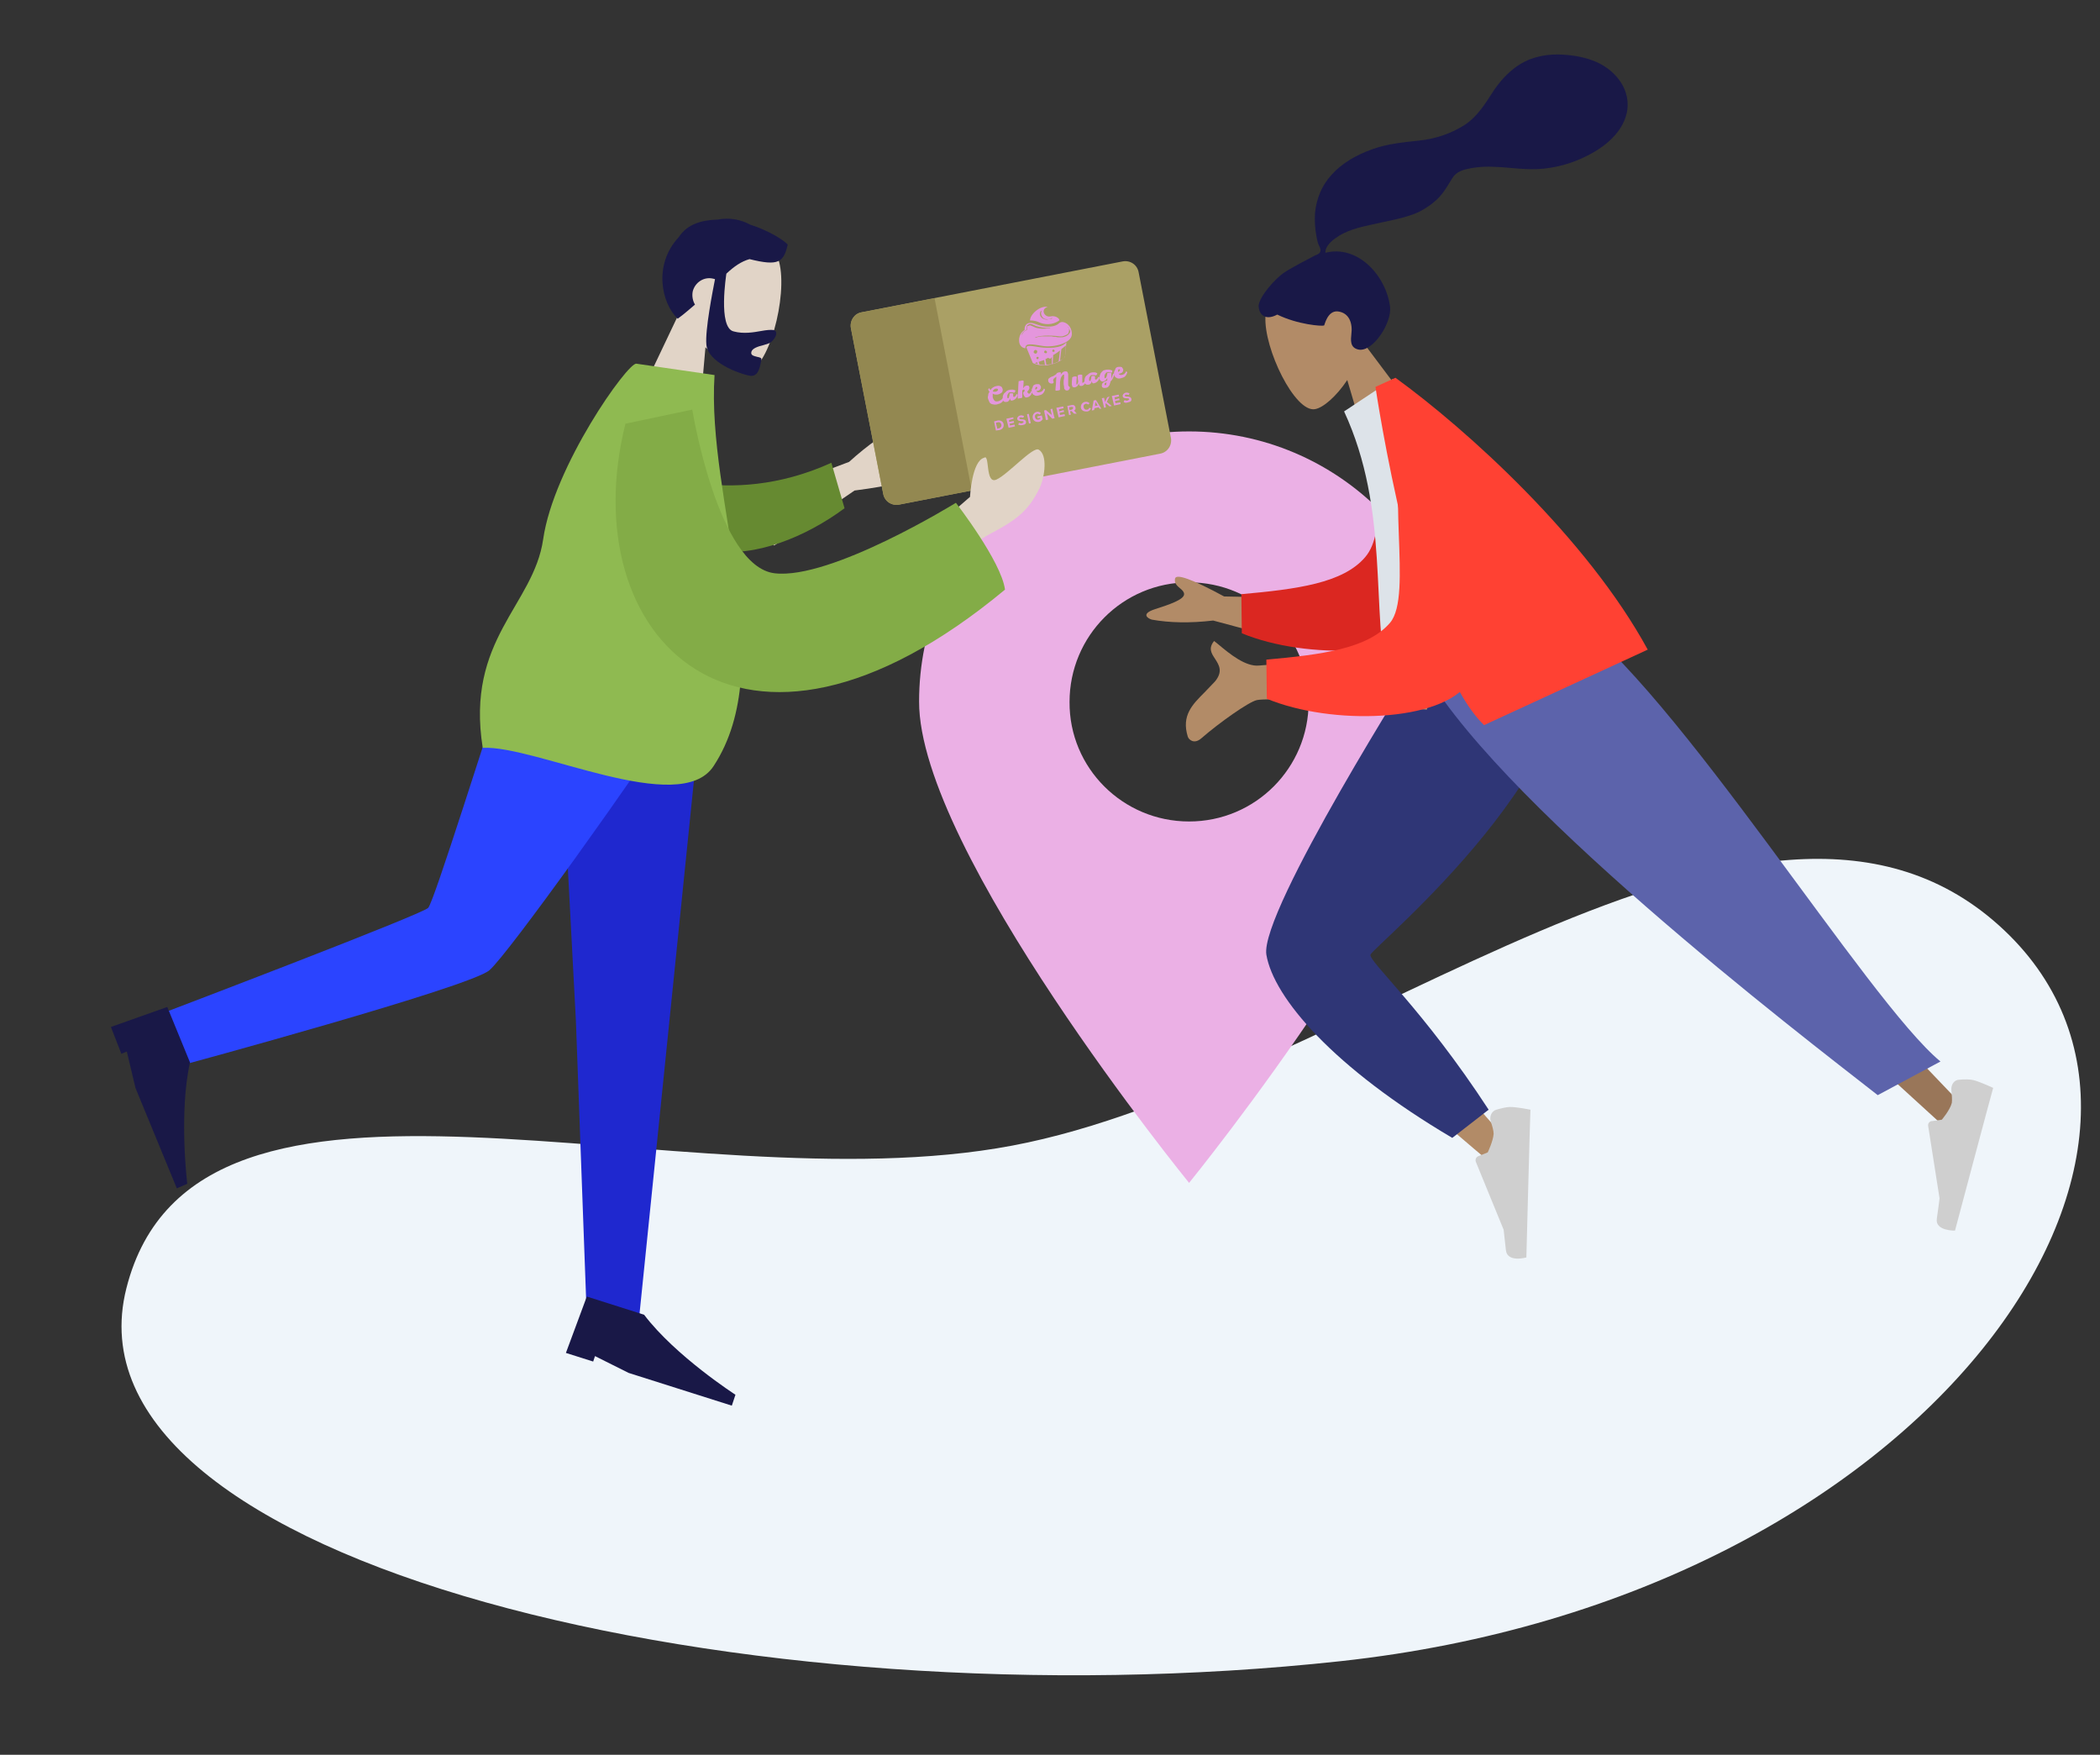 <?xml version="1.0" encoding="utf-8"?>
<!-- Generator: Adobe Illustrator 24.1.2, SVG Export Plug-In . SVG Version: 6.00 Build 0)  -->
<svg version="1.1" id="Слой_1" xmlns="http://www.w3.org/2000/svg" xmlns:xlink="http://www.w3.org/1999/xlink" x="0px" y="0px"
	 viewBox="0 0 462 386" style="enable-background:new 0 0 462 386;" xml:space="preserve">
<rect x="0" y="0" width="462" height="386" fill="#333333" stroke="none"/>
<style type="text/css">
	.st0{fill-rule:evenodd;clip-rule:evenodd;fill:#EFF5FA;}
	.st1{fill-rule:evenodd;clip-rule:evenodd;fill:#EBB0E5;}
	.st2{fill-rule:evenodd;clip-rule:evenodd;fill:#1F28CF;}
	.st3{fill-rule:evenodd;clip-rule:evenodd;fill:#2B44FF;}
	.st4{fill-rule:evenodd;clip-rule:evenodd;fill:#191847;}
	.st5{fill-rule:evenodd;clip-rule:evenodd;fill:#E1D4C7;}
	.st6{fill-rule:evenodd;clip-rule:evenodd;fill:#668A31;}
	.st7{fill-rule:evenodd;clip-rule:evenodd;fill:#8FBA51;}
	.st8{fill:#AAA065;}
	.st9{fill:#938851;}
	.st10{fill-rule:evenodd;clip-rule:evenodd;fill:#83AC47;}
	.st11{fill-rule:evenodd;clip-rule:evenodd;fill:#B28B67;}
	.st12{fill-rule:evenodd;clip-rule:evenodd;fill:#2F3676;}
	.st13{fill-rule:evenodd;clip-rule:evenodd;fill:#CFCFCF;}
	.st14{fill-rule:evenodd;clip-rule:evenodd;fill:#997659;}
	.st15{fill-rule:evenodd;clip-rule:evenodd;fill:#5C63AB;}
	.st16{fill-rule:evenodd;clip-rule:evenodd;fill:#DB2721;}
	.st17{fill-rule:evenodd;clip-rule:evenodd;fill:#DDE3E9;}
	.st18{fill-rule:evenodd;clip-rule:evenodd;fill:#FF4133;}
	.st19{fill-rule:evenodd;clip-rule:evenodd;fill:#E496DC;}
</style>
<path class="st0" d="M27.8,283.4c15.3-60.6,121.9-17.6,194.9-31.4c73-13.7,164.1-95.9,217-48.5c52.9,47.4-14.5,147.7-144.7,161.9
	C164.7,379.6,12.5,344,27.8,283.4z"/>
<path class="st1" d="M261.6,260.2c0,0,59.4-73.1,59.4-105.9c0-32.8-26.6-59.4-59.4-59.4c-32.8,0-59.4,26.6-59.4,59.4
	C202.1,187.1,261.6,260.2,261.6,260.2z M261.6,180.7c14.6,0,26.3-11.8,26.3-26.3c0-14.6-11.8-26.3-26.3-26.3
	c-14.6,0-26.3,11.8-26.3,26.3C235.2,168.9,247,180.7,261.6,180.7z"/>
<path class="st2" d="M122.2,139.3l4.5,85.3l2.3,62.6l11.5,3.7l14.4-141.1L122.2,139.3z"/>
<path class="st3" d="M115.1,137c-8.6,26-19.6,61.3-20.9,62.7C93,201.1,37,222.4,37,222.4l2.7,12c0,0,63.9-17.3,68-21
	c4.2-3.7,31.1-41.2,46.1-64L115.1,137z"/>
<path class="st4" d="M24.4,225.9l12.4-4.4l5,12.2c-2.5,11.2-0.6,26.7-0.6,26.7l-2.3,1l-9.1-22.1l-1.9-8l-1.2,0.5L24.4,225.9z"/>
<path class="st4" d="M124.5,297.6l4.6-12.4l12.6,4c6.9,9.1,20.1,17.6,20.1,17.6l-0.8,2.4l-22.7-7.2l-7.4-3.7l-0.4,1.2L124.5,297.6z"
	/>
<path class="st5" d="M155.2,76.4c3.4,3.3,7,5.4,8.9,5.4c4.9-0.1,9.3-16.7,7.3-24.2c-2-7.4-19.5-14.6-23.5-1.8
	c-1.4,4.5-0.4,9,1.6,12.9l-10.6,22.3l14.7,3.5L155.2,76.4z"/>
<path class="st4" d="M159.8,60.2c1.7-1.6,3.3-2.7,5.1-3.2c6.4,1.6,7.5,0.7,8.4-3.2c-0.9-1-4.2-3.1-8.3-4.4c-2-1.1-4.5-1.6-7.1-1.1
	c-3.2,0.1-6.6,0.8-8.6,3.9c-5.6,6-3.8,14.5-0.2,17.9c1.4-1,2.6-2.1,3.8-3.1c-0.5-0.8-0.7-1.9-0.5-2.9c0.5-2,2.5-3.3,4.5-2.8
	c0.1,0,0.3,0.1,0.4,0.1c-0.5,2.6-2.2,11.2-1.9,14.4c0.3,3.8,6.9,6.3,9.3,6.8c2,0.5,2.4-1.5,2.7-2.9c0-0.2,0.1-0.4,0.1-0.6
	c0.1-0.4-0.4-0.5-0.9-0.6c-0.7-0.2-1.5-0.3-1.3-1.1c0.2-0.8,1.5-1.2,2.7-1.5c0.7-0.2,1.4-0.4,1.7-0.7c1-0.9,1.6-2.3,0.5-2.6
	c-0.6-0.1-1.6,0-2.7,0.2c-1.7,0.3-3.9,0.7-6.1,0.1C157.9,72.1,159.8,60.3,159.8,60.2z"/>
<path class="st5" d="M163.5,110.4l23.3-8.8c4.2-3.8,8.2-6.6,12-8.4c1.1-0.3,3-0.3,0.8,2.5c-2.2,2.8-4.3,5.9-3.6,7
	c0.8,1.1,3.2,0.1,4,1.8c0.6,1.2-3.5,2.3-12,3.4l-17.7,12.1L163.5,110.4z"/>
<path class="st6" d="M153.3,106.3c7.6,1,17.9,0.8,29.6-4.5l2.9,10c-8.5,6.3-19.8,10.9-28.8,9.3C149.8,120,147.4,110.8,153.3,106.3z"
	/>
<path class="st7" d="M106.2,164.5c11.6-0.6,43.4,15.4,50.8,4c14.7-22.4-1.6-58.6,0.2-86L140,80c-1.9-0.3-18.2,22.6-20.5,38.6
	C117.4,133.2,102.4,140.6,106.2,164.5z"/>
<path class="st8" d="M189.5,68.7L247,57.5c1.6-0.3,3.2,0.7,3.5,2.4l7.1,36.4c0.3,1.6-0.7,3.2-2.4,3.5L197.8,111
	c-1.6,0.3-3.2-0.7-3.5-2.4l-7.1-36.4C186.9,70.6,187.9,69,189.5,68.7z"/>
<path class="st9" d="M187.2,72.2c-0.3-1.6,0.7-3.2,2.4-3.5l16-3.1l8.2,42.3l-16,3.1c-1.6,0.3-3.2-0.7-3.5-2.4L187.2,72.2z"/>
<path class="st5" d="M205.1,116.5l8.3-7.2c0,0,0.4-7.9,3.1-8.6c1.3-1,0.2,5.9,2.7,4.8c2.5-1.1,8-7.3,9.3-6.6c2,1.1,1.4,5.9,0.2,8.5
	c-2.4,4.8-4.7,6.8-11,10.1c-4.9,2.6-10,8.3-10,8.3L205.1,116.5z"/>
<path class="st10" d="M152.3,90.1c0,0,5.6,34.5,18.1,36c12.4,1.5,39.9-15.5,39.9-15.5s10,12.9,10.8,19.1
	c-58.5,48.6-95.2,10.3-83.5-36.5L152.3,90.1z"/>
<path class="st11" d="M296.4,83.6c-2.4,3.6-5.3,6.1-7.1,6.4c-4.4,0.8-11.3-13.3-10.9-20.4s14.9-16.7,20.8-5.9c2.1,3.8,2,8,0.9,11.9
	l13.6,18.1l-12.6,5.8L296.4,83.6z"/>
<path class="st4" d="M282.6,59.9c1.5-1,5.9-3.3,6.7-3.7c0.5-0.2,1.1-0.4,1.2-1c0.1-0.5-0.3-1.1-0.5-1.6c-0.2-0.6-0.3-1.2-0.4-1.7
	c-0.3-1.7-0.4-3.3-0.3-5c0.3-3.2,1.5-6.1,3.6-8.4c2.3-2.6,5.5-4.4,8.8-5.6c3.5-1.3,7.1-1.6,10.7-2c3.5-0.4,6.8-1.5,9.8-3.4
	c3-2,4.6-4.8,6.5-7.7c2-2.9,4.6-5.5,8-6.8c3.2-1.2,6.5-1.2,9.8-0.7c3.1,0.5,5.9,1.5,8.2,3.6c2.5,2.3,3.9,5.4,3.2,8.9
	c-1.1,5-5.9,8.3-10.3,10.2c-2.5,1.1-5.2,1.8-8,2.1c-3.7,0.4-7.3-0.3-10.9-0.4c-1.7-0.1-3.4,0-5.1,0.3c-1.6,0.3-3.2,0.7-4.1,2.2
	c-1,1.6-1.8,3.1-3.1,4.4c-1.3,1.3-2.8,2.3-4.4,3.1c-3.2,1.4-6.8,1.9-10.2,2.7c-2.8,0.6-5.7,1.3-8,3c-1,0.7-2.3,1.9-2.2,3.2
	c7.1-1.8,13.3,5,14.2,11.8c0.5,3.6-3.8,10.1-6.9,9.5c-2-0.4-1.7-2.2-1.6-3.4c0.3-2.3-0.4-4.7-3-5c-2.3-0.2-2.9,3.1-3,3.1
	c-0.5,0.2-5.8-0.2-10.3-2.4c-2.8,1.5-4.1-0.2-4.1-2C277.1,65.2,280.5,61.3,282.6,59.9z"/>
<path class="st11" d="M344,134.9c3.3,13.8-47.7,73.9-47.7,75.1c0,0.8,34.9,40.5,34.9,40.5l-4.9,3.9c0,0-46.5-39-46.6-44.7
	c-0.1-8.2,33.7-64.9,33.7-64.9L344,134.9z"/>
<path class="st12" d="M327.5,244.1l-8,6.2c-26.1-15.4-39.3-30.8-40.9-40.3c-1.5-9.5,33.6-64.8,33.6-64.8l32.5-10.4
	c8.9,31.5-42.8,73.6-43.2,75.2C301.1,211.5,313.1,222,327.5,244.1z"/>
<path class="st13" d="M328,246.8c-0.4-1.1,0.1-2.4,1.2-2.7c1-0.3,2.3-0.6,3-0.6c1.6,0,4.5,0.6,4.5,0.6c-0.1,1.8-0.9,32.5-0.9,32.5
	s-4.2,1.2-4.5-1.6c-0.3-2.7-0.5-4.5-0.5-4.5l-6.1-14.9c-0.2-0.5,0-1.1,0.6-1.3l2-0.8c0,0,1.2-2.5,1.3-4.1
	C328.6,248.7,328.3,247.7,328,246.8z"/>
<path class="st14" d="M336.7,137.3l50.2,58.9l46.3,48.5l-6.6,2.1L314.4,144.4L336.7,137.3z"/>
<path class="st13" d="M429.3,239.8c-0.1-1.2,0.6-2.3,1.8-2.3c1.1-0.1,2.3-0.1,3.1,0.1c1.5,0.4,4.3,1.7,4.3,1.7
	c-0.5,1.7-8.4,31.4-8.4,31.4s-4.4,0.1-4-2.6c0.4-2.7,0.6-4.5,0.6-4.5l-2.5-15.9c-0.1-0.6,0.3-1.1,0.9-1.1l2.1-0.3
	c0,0,1.8-2.1,2.2-3.7C429.5,241.9,429.4,240.8,429.3,239.8z"/>
<path class="st15" d="M426.9,233.5l-13.8,7.4c-16.6-13-85.8-65.8-101.1-95.8l32.6-10.4C369.2,152.1,410.7,220.1,426.9,233.5z"/>
<path class="st11" d="M266.9,136.5l22,5.9l0.1-10.8l-19.7-0.4c-7-3.8-10.6-5.1-10.8-3.9c-0.2,1,0.5,1.6,1.1,2.1
	c0.5,0.4,0.9,0.8,0.9,1.3c0,1.2-3.3,2.3-6.4,3.3s-1.7,2-0.7,2.3C257.3,137,261.8,137.1,266.9,136.5z M316.9,144.4l-3,11.7
	c-22.4-1.9-34.9-2.6-37.4-2.1c-1.8,0.4-8.3,5-12.2,8.4c-1.6,1.4-2.8,0.3-3-0.4c-1.4-4.6,1-7,3.7-9.7c0.8-0.8,1.5-1.6,2.3-2.4
	c1.8-2.2,0.9-3.6,0-5c-0.8-1.2-1.5-2.3-0.2-3.9c0.3,0.2,0.6,0.5,1,0.8c2.4,2,5.9,4.9,8.9,4.6C278.6,146.2,291.9,145.6,316.9,144.4z"
	/>
<path class="st16" d="M311.7,88.4l-4.9,1.3c-5.5,14.1-1.3,26.9-6.5,32.9c-4.9,5.7-15,7-27.2,8.1l0.1,8.6c14.2,5.9,38.5,5.2,44.4-3.6
	C327.1,121.8,319.5,104.2,311.7,88.4z"/>
<path class="st17" d="M348.5,136c0,0-27.2,12.6-40,18.5c-1.8,0.8-2.7-1.9-3-3.4c-4-16.7,0.3-38.8-9.8-60.6l10.7-7.1
	C322.9,94.2,334.9,111.6,348.5,136z"/>
<path class="st18" d="M362.5,142.9l-36,16.6c-15.1-14.4-23.9-74.4-23.9-74.4l4.4-2C322.6,94.4,349.1,118.3,362.5,142.9z"/>
<path class="st18" d="M314.8,90.8l-4.9,1.3c-5.5,14.1,1.1,38.8-4.1,44.9c-4.9,5.7-15,7-27.2,8.1l0.1,8.6c14.2,5.9,38.5,5.2,44.4-3.6
	C332.7,136.2,322.7,106.6,314.8,90.8z"/>
<g>
	<path class="st19" d="M231.5,69.9L231.5,69.9c0,0-0.1,0-0.2,0.1c-0.1,0-0.1,0.1-0.2,0.1c-0.1,0-0.2,0.1-0.3,0.1
		c-0.1,0-0.2,0-0.3,0.1c-0.1,0-0.3,0-0.4,0c-0.1,0-0.3-0.1-0.4-0.1c-0.1-0.1-0.3-0.1-0.4-0.2c-0.1-0.1-0.2-0.2-0.3-0.3
		c-0.1-0.1-0.1-0.3-0.2-0.4c0-0.1,0-0.3,0-0.4c0-0.1,0-0.2,0.1-0.3c0-0.1,0.1-0.2,0.2-0.2c0.1-0.1,0.1-0.1,0.2-0.2
		c0,0,0.1-0.1,0.1-0.1c0,0,0,0,0,0l0,0c0,0,0,0,0,0c0,0,0,0,0,0c0,0,0,0,0,0c0,0-0.1,0.1-0.1,0.1c-0.1,0.1-0.2,0.2-0.2,0.4
		c-0.1,0.2-0.1,0.4,0,0.7c0.1,0.2,0.2,0.5,0.4,0.6c0.2,0.2,0.4,0.3,0.7,0.3c0.2,0.1,0.5,0,0.7,0c0.2,0,0.4-0.1,0.5-0.1
		C231.5,69.9,231.5,69.8,231.5,69.9C231.5,69.8,231.6,69.8,231.5,69.9C231.6,69.8,231.6,69.8,231.5,69.9 M231.1,69.6
		c-1.3,0.3-2.3-1.6-0.6-2.1c-1.8-0.3-3.9,1.7-3.9,3c0,0,0.9-0.1,2,0.4c1.1,0.5,2.9,0.7,4.4-0.4C233.3,70.3,232.4,69.3,231.1,69.6z"
		/>
	<path class="st19" d="M235.4,73.1c-0.1,0.2-0.2,0.4-0.5,0.6c-0.2,0.2-0.5,0.3-0.8,0.4c-0.3,0.1-0.6,0.1-0.9,0.1
		c-0.3,0-0.6,0-0.9-0.1c-0.3,0-0.6,0-0.9-0.1c-0.3,0-0.6,0-0.8,0c-0.1,0-0.3,0-0.4,0c-0.1,0-0.3,0-0.4,0c-0.2,0-0.5,0-0.7,0
		c-0.2,0-0.4,0.1-0.6,0.1c-0.2,0-0.3,0.1-0.4,0.1c-0.1,0-0.2,0.1-0.3,0.1c-0.1,0-0.1,0-0.1,0c0,0,0,0,0,0c0,0,0,0,0,0
		c0,0,0,0,0.1-0.1c0.1,0,0.1-0.1,0.3-0.1c0.1,0,0.3-0.1,0.4-0.1c0.2,0,0.4-0.1,0.6-0.1c0.9-0.1,2-0.1,3.2,0c0.3,0,0.6,0.1,0.9,0.1
		c0.3,0,0.6,0,0.8-0.1c0.3-0.1,0.5-0.2,0.7-0.3c0.2-0.1,0.4-0.3,0.4-0.5c0.1-0.2,0.1-0.4,0.1-0.6c0-0.2-0.1-0.3-0.1-0.4
		c-0.1-0.1-0.1-0.2-0.2-0.2c0,0-0.1-0.1-0.1-0.1c0,0,0,0,0,0c0,0,0,0,0,0c0,0,0,0,0.1,0.1c0,0.1,0.1,0.1,0.2,0.2
		c0.1,0.1,0.1,0.3,0.2,0.4C235.4,72.7,235.5,72.9,235.4,73.1 M226.4,71.6c0.2-0.1,0.4,0,0.6,0.1c0.2,0.1,0.5,0.2,0.7,0.3
		c0.2,0.1,0.5,0.2,0.7,0.2c0.5,0.1,1,0.1,1.4,0.1c0.4,0,0.7-0.1,1-0.1c0.1,0,0.2,0,0.3-0.1c0.1,0,0.1,0,0.1,0c0,0,0,0,0,0
		c0,0,0,0,0,0c0,0-0.1,0-0.4,0c-0.2,0-0.6,0.1-0.9,0c-0.4,0-0.8-0.1-1.3-0.2c-0.2-0.1-0.5-0.1-0.7-0.2c-0.2-0.1-0.5-0.2-0.7-0.3
		c-0.2-0.1-0.5-0.2-0.8-0.1c-0.2,0.1-0.5,0.3-0.5,0.5c0,0.1,0,0.2,0,0.4c0,0.1,0,0.1,0,0.2c0,0.1,0,0.1,0,0.1
		c-0.2,0.1-0.4,0.2-0.5,0.3c-0.3,0.2-0.5,0.5-0.6,0.7c-0.1,0.2-0.1,0.3-0.1,0.3c0,0,0,0,0,0c0,0,0,0,0,0c0,0,0-0.1,0.2-0.3
		c0.1-0.2,0.3-0.5,0.6-0.7c0.1-0.1,0.2-0.1,0.2-0.1c0,0,0.1,0,0.1-0.1l0.1,0l0,0l0,0l0,0l0,0l0,0c0,0,0,0,0.1-0.1c0,0,0,0,0,0
		c0,0,0,0,0-0.1c0,0,0,0,0-0.1c0,0,0-0.1,0-0.1c0-0.1,0-0.1,0-0.2c0-0.1,0-0.2,0-0.3C226,71.8,226.2,71.7,226.4,71.6z M233,71.1
		c-0.8,0.8-2.5,0.9-3.8,0.6c-1.3-0.3-2.2-0.9-3-0.6c-0.9,0.3-0.8,1.5-0.8,1.5s-1.3,0.7-1.2,2.4c0.1,1.6,1.4,1.6,1.4,1.6
		c-0.1-1.2,1.4-0.9,3.8-0.5c2.4,0.4,6.3-0.6,6.4-2.5C235.9,71.4,233.8,70.3,233,71.1z"/>
	<path class="st19" d="M231.4,78.3C231.3,78.3,231.3,78.3,231.4,78.3C231.3,78.3,231.3,78.3,231.4,78.3L231.4,78.3z"/>
	<path class="st19" d="M219,85.5c-0.3,0.1-0.5,0.3-0.6,0.6c0.3,0.1,0.6,0.1,0.8,0c0.1,0,0.2-0.1,0.3-0.2c0.1-0.1,0.1-0.2,0-0.3
		c0-0.1-0.1-0.1-0.2-0.1C219.2,85.5,219.1,85.5,219,85.5 M219.3,84.9c0.4-0.1,0.7,0,0.9,0.1c0.2,0.1,0.3,0.3,0.4,0.6
		c0,0.2,0,0.4-0.1,0.6c-0.1,0.2-0.3,0.3-0.5,0.4c-0.2,0.1-0.4,0.2-0.7,0.2c-0.3,0-0.6,0-0.9-0.2c0,0.3,0,0.5,0,0.8
		c0.1,0.2,0.1,0.4,0.3,0.6c0.1,0.2,0.3,0.3,0.5,0.3c0.2,0,0.4,0,0.6-0.1c0.5-0.2,0.8-0.5,0.9-0.8c0,0,0,0,0.1,0c0,0,0.1,0,0.1,0.1
		c0,0,0.1,0.1,0.1,0.1c-0.1,0.3-0.3,0.6-0.5,0.8c-0.2,0.2-0.5,0.4-1,0.5c-0.2,0.1-0.5,0.1-0.7,0.1c-0.2,0-0.4-0.1-0.6-0.1
		c-0.2-0.1-0.4-0.2-0.5-0.4c-0.1-0.2-0.2-0.4-0.3-0.7c-0.1-0.3-0.1-0.5,0-0.8c0-0.3,0.1-0.6,0.3-0.8c-0.1-0.1-0.2-0.3-0.3-0.5
		c0-0.1,0.1-0.1,0.1-0.2c0.1-0.1,0.2-0.1,0.2,0c0.1,0.1,0.1,0.2,0.2,0.3C218.2,85.3,218.7,85,219.3,84.9z"/>
	<path class="st19" d="M221.9,85.8c0.3-0.1,0.5-0.1,0.8-0.1c0.3,0,0.5,0.1,0.7,0.2c0,0.1,0,0.2-0.1,0.3c-0.1,0.1-0.1,0.2-0.2,0.2
		c-0.2-0.1-0.5-0.1-0.9-0.1c-0.2,0-0.3,0.1-0.4,0.3c-0.1,0.1-0.2,0.3-0.2,0.5c0,0.4,0,0.5,0.2,0.5c0.1,0,0.2-0.2,0.2-0.4
		c0.1-0.2,0.1-0.4,0.1-0.6c0.1-0.1,0.2-0.1,0.4-0.1c0.2,0,0.3,0,0.4,0.1c0,0.1,0,0.2,0,0.3c0,0.3,0,0.4,0.2,0.4
		c0.1,0,0.2-0.1,0.3-0.2c0.1-0.1,0.2-0.3,0.2-0.4c0,0,0,0,0.1,0c0,0,0.1,0,0.1,0.1c0,0,0.1,0,0.1,0.1c-0.2,0.7-0.7,1.1-1.2,1.2
		c-0.3,0.1-0.5-0.1-0.5-0.5c0,0.1-0.1,0.2-0.1,0.3c0,0.1-0.1,0.2-0.2,0.3c-0.1,0.1-0.2,0.2-0.4,0.2c-0.5,0.1-0.9-0.1-0.9-0.7
		c0-0.3,0-0.6,0.1-0.8c0.1-0.3,0.3-0.5,0.5-0.6C221.4,86,221.6,85.9,221.9,85.8"/>
	<path class="st19" d="M226.8,86.1c0,0,0.1,0,0.2,0c0.1,0,0.1,0.1,0.1,0.1c-0.2,0.7-0.6,1.1-1.1,1.2c-0.3,0.1-0.5,0-0.6-0.2
		c-0.2-0.2-0.3-0.5-0.3-0.9c0.2-0.1,0.3-0.2,0.3-0.4c0-0.1,0-0.2-0.1-0.2c0,0,0,0-0.1,0c-0.1,0-0.1,0.1-0.2,0.1
		c-0.1,0.1-0.1,0.1-0.1,0.2c0,0,0,0.2,0,0.6c0,0.3,0,0.6,0,0.8c0,0.1-0.2,0.2-0.5,0.2c-0.3,0.1-0.5,0.1-0.5,0c0-0.3,0-1,0.1-1.9
		c0-0.9,0.1-1.5,0.1-1.8c0-0.1,0.1-0.1,0.3-0.1c0.2,0,0.3-0.1,0.5-0.1c0.2,0,0.2,0,0.3,0.1c0,0.1,0,0.6-0.1,1.6
		c0.1-0.1,0.2-0.2,0.2-0.3c0.1-0.1,0.1-0.1,0.3-0.2c0.1-0.1,0.2-0.1,0.3-0.1c0.2,0,0.4,0,0.5,0.2c0.1,0.2,0.1,0.4,0,0.6
		c-0.1,0.2-0.2,0.4-0.4,0.5c0,0.2,0.1,0.3,0.2,0.4c0.1,0.1,0.1,0.1,0.2,0.1c0.1,0,0.3-0.1,0.4-0.2C226.6,86.5,226.7,86.3,226.8,86.1
		"/>
	<path class="st19" d="M228,85.1c-0.1,0-0.1,0.1-0.2,0.2c0,0.1-0.1,0.3,0,0.4c0.1,0,0.2-0.1,0.3-0.2c0.1-0.1,0.1-0.2,0.1-0.3
		C228.1,85.1,228,85.1,228,85.1 M228,84.5c0.2,0,0.3,0,0.5,0c0.1,0,0.3,0.1,0.3,0.2c0.1,0.1,0.1,0.2,0.2,0.3c0,0.1,0,0.2,0,0.3
		c0,0.2-0.2,0.4-0.3,0.5c-0.2,0.1-0.4,0.2-0.7,0.2c0.1,0.2,0.3,0.3,0.5,0.3c0.2,0,0.5-0.1,0.7-0.2c0.2-0.2,0.4-0.4,0.4-0.6
		c0,0,0,0,0.1,0c0,0,0.1,0,0.1,0.1c0,0,0.1,0,0.1,0.1c-0.1,0.4-0.3,0.7-0.5,0.9c-0.2,0.2-0.5,0.3-0.9,0.4c-0.4,0.1-0.7,0.1-1-0.1
		c-0.3-0.1-0.4-0.4-0.5-0.7c-0.1-0.4,0-0.7,0.2-1C227.2,84.8,227.5,84.6,228,84.5z"/>
	<path class="st19" d="M234.3,81.7c0.1,0,0.2,0,0.3,0c0.1,0,0.2,0.1,0.2,0.1c0.1,0.1,0.1,0.1,0.1,0.2c0,0.1,0.1,0.2,0.1,0.2
		c0,0.1,0,0.2,0,0.3c0,0.1,0,0.2,0,0.3c0,0.1,0,0.2,0,0.2c0,0,0,0.1,0,0.1c0,0.1,0,0.3,0,0.6c0,0.2,0,0.4,0,0.5c0,0.1,0,0.3,0,0.4
		c0,0.1,0,0.2,0.1,0.3c0,0.1,0.1,0.1,0.2,0.2c0.1,0.1,0.1,0.2,0,0.4c-0.1,0.2-0.2,0.3-0.4,0.4c-0.2,0-0.3,0-0.4,0
		c-0.1-0.1-0.2-0.2-0.3-0.3c-0.1-0.1-0.1-0.3-0.1-0.5c0-0.2-0.1-0.4-0.1-0.6c0-0.2,0-0.4,0-0.6c0-0.2,0-0.4,0.1-0.7
		c0-0.1,0-0.1,0-0.2c0-0.1,0-0.1,0-0.2c0-0.1,0-0.1,0-0.2c0,0,0-0.1,0-0.1c0,0,0-0.1,0-0.1c0,0,0,0-0.1,0c-0.2,0-0.3,0.2-0.5,0.5
		c-0.2,0.3-0.2,0.7-0.3,1.2c0,0.3,0,0.6,0,1c0,0.4,0,0.6,0,0.6c0,0.1-0.2,0.2-0.5,0.2c-0.3,0.1-0.4,0-0.5,0c0-0.2,0-0.7,0.1-1.4
		c0-0.7,0.1-1.3,0.1-1.7c0,0.1-0.1,0.1-0.2,0.2c-0.1,0.1-0.2,0.1-0.2,0.2c-0.1,0-0.2,0.1-0.2,0.2c-0.1,0.1-0.1,0.1-0.1,0.2
		c0,0.1,0,0.2,0,0.2c0,0,0.1,0.1,0.1,0.1c0,0,0,0.1,0,0.2c0,0.1-0.1,0.2-0.1,0.2c-0.2,0.1-0.5,0.1-0.7,0c-0.2-0.1-0.4-0.3-0.4-0.6
		c0-0.2,0-0.3,0.1-0.4c0.1-0.1,0.2-0.2,0.4-0.3c0.2-0.1,0.3-0.2,0.5-0.2c0.2-0.1,0.3-0.2,0.5-0.3c0.2-0.1,0.3-0.2,0.4-0.4
		c0.1-0.1,0.2-0.1,0.5-0.2c0.2,0,0.4,0,0.4,0.1c0,0.1,0,0.3-0.1,0.5c0.1-0.2,0.3-0.4,0.5-0.6C233.9,81.8,234.1,81.7,234.3,81.7"/>
	<path class="st19" d="M237.1,82.6c0-0.1,0.2-0.1,0.5-0.2c0.3,0,0.4,0,0.5,0.1c0,0.1,0,0.2,0,0.4c0,0.2,0,0.3,0,0.5
		c0,0.1,0,0.3,0,0.4c0,0.1,0,0.2,0,0.3c0,0.1,0,0.1,0.1,0.1c0.1,0,0.2-0.1,0.3-0.2c0.1-0.1,0.2-0.3,0.2-0.4c0,0,0.1,0,0.2,0
		c0.1,0,0.1,0.1,0.1,0.1c-0.1,0.3-0.2,0.5-0.4,0.8c-0.2,0.2-0.4,0.4-0.7,0.4c-0.2,0-0.3,0-0.4-0.1c-0.1-0.1-0.1-0.3-0.1-0.5
		c-0.2,0.5-0.5,0.8-0.9,0.9c-0.1,0-0.2,0-0.3,0c-0.1,0-0.2-0.1-0.2-0.1c-0.1,0-0.1-0.1-0.1-0.2c0-0.1-0.1-0.2-0.1-0.2
		c0-0.1,0-0.2,0-0.2c0-0.4,0-0.8,0.1-1.5c0.1-0.1,0.2-0.1,0.5-0.2c0.3,0,0.4,0,0.5,0.1c-0.1,0.9-0.1,1.4-0.1,1.5
		c0,0.1,0.1,0.2,0.1,0.2c0.1,0,0.1-0.1,0.2-0.3c0.1-0.2,0.1-0.4,0.1-0.5C237.1,83.4,237.1,83,237.1,82.6"/>
	<path class="st19" d="M239.9,82c0.3-0.1,0.5-0.1,0.8-0.1c0.3,0,0.5,0.1,0.7,0.2c0,0.1,0,0.2-0.1,0.3c-0.1,0.1-0.1,0.2-0.2,0.2
		c-0.2-0.1-0.5-0.1-0.9-0.1c-0.2,0-0.3,0.1-0.4,0.3c-0.1,0.1-0.2,0.3-0.2,0.5c0,0.4,0,0.5,0.2,0.5c0.1,0,0.2-0.2,0.2-0.4
		c0.1-0.2,0.1-0.4,0.1-0.6c0.1-0.1,0.2-0.1,0.4-0.1c0.2,0,0.3,0,0.4,0.1c0,0.1,0,0.2,0,0.3c0,0.3,0,0.4,0.2,0.4
		c0.1,0,0.2-0.1,0.3-0.2c0.1-0.1,0.2-0.3,0.2-0.4c0,0,0,0,0.1,0c0,0,0.1,0,0.1,0.1c0,0,0.1,0,0.1,0.1c-0.2,0.7-0.7,1.1-1.2,1.2
		c-0.3,0.1-0.5-0.1-0.5-0.5c0,0.1-0.1,0.2-0.1,0.3c0,0.1-0.1,0.2-0.2,0.3c-0.1,0.1-0.2,0.2-0.4,0.2c-0.5,0.1-0.9-0.1-0.9-0.7
		c0-0.3,0-0.6,0.1-0.8c0.1-0.3,0.3-0.5,0.5-0.6C239.5,82.2,239.7,82.1,239.9,82"/>
	<path class="st19" d="M243.4,84.5c0-0.1,0-0.2,0-0.4c-0.2,0.1-0.4,0.2-0.4,0.4c0,0.1,0,0.2,0.1,0.2
		C243.2,84.8,243.3,84.7,243.4,84.5C243.4,84.6,243.4,84.6,243.4,84.5 M244.9,82.2C245,82.2,245,82.2,244.9,82.2c0.1,0,0.2,0,0.2,0
		c0,0,0.1,0,0.1,0.1c-0.1,0.4-0.3,0.7-0.4,1c-0.2,0.3-0.3,0.5-0.5,0.6c0,0.2,0,0.3-0.1,0.4c0,0.1-0.1,0.3-0.1,0.4
		c-0.1,0.1-0.2,0.3-0.3,0.4c-0.1,0.1-0.3,0.2-0.5,0.2c-0.3,0.1-0.5,0-0.6,0c-0.2-0.1-0.3-0.2-0.3-0.5c0-0.5,0.3-0.8,1.2-1.1
		c0-0.1,0-0.2,0-0.3c0-0.1,0-0.3,0-0.3c-0.1,0.2-0.1,0.3-0.3,0.5c-0.1,0.1-0.3,0.2-0.5,0.3c-0.3,0.1-0.5,0-0.7-0.2
		c-0.2-0.2-0.2-0.4-0.2-0.7c0-0.3,0.1-0.5,0.2-0.8c0.1-0.2,0.3-0.4,0.4-0.5c0.2-0.2,0.4-0.3,0.6-0.3c0.2-0.1,0.5-0.1,0.8-0.1
		c0.3,0,0.5,0.1,0.8,0.2c0,0.1,0,0.2,0,0.3c-0.1,0.1-0.1,0.2-0.2,0.2c-0.3-0.1-0.6-0.2-0.9-0.1c-0.2,0-0.3,0.1-0.4,0.3
		c-0.1,0.1-0.2,0.3-0.2,0.5c0,0.2,0,0.3,0,0.4c0,0.1,0.1,0.1,0.1,0.1c0,0,0.1,0,0.2-0.1c0.1-0.1,0.1-0.2,0.2-0.4
		c0.1-0.3,0.1-0.4,0.1-0.6c0.1-0.1,0.2-0.1,0.5-0.1c0.2,0,0.4,0.1,0.4,0.1c0,0.2,0,0.4,0,0.6c0,0.2,0,0.5,0,0.7
		C244.5,83.2,244.7,82.8,244.9,82.2z"/>
	<path class="st19" d="M246.2,81.2c-0.1,0-0.1,0.1-0.2,0.2c0,0.1-0.1,0.3,0,0.4c0.1,0,0.2-0.1,0.3-0.2c0.1-0.1,0.1-0.2,0.1-0.3
		C246.3,81.3,246.2,81.2,246.2,81.2 M246.1,80.7c0.2,0,0.3,0,0.5,0c0.1,0,0.3,0.1,0.3,0.2c0.1,0.1,0.1,0.2,0.2,0.3
		c0,0.1,0,0.2,0,0.3c0,0.2-0.2,0.4-0.3,0.5c-0.2,0.1-0.4,0.2-0.7,0.2c0.1,0.2,0.3,0.3,0.5,0.3c0.2,0,0.5-0.1,0.7-0.2
		c0.2-0.2,0.4-0.4,0.4-0.6c0,0,0,0,0.1,0c0,0,0.1,0,0.1,0.1c0,0,0.1,0,0.1,0.1c-0.1,0.4-0.3,0.7-0.5,0.9c-0.2,0.2-0.5,0.3-0.9,0.4
		c-0.4,0.1-0.7,0.1-1-0.1c-0.3-0.1-0.4-0.4-0.5-0.7c-0.1-0.4,0-0.7,0.2-1C245.4,80.9,245.7,80.7,246.1,80.7z"/>
	<path class="st19" d="M220.3,93.4c-0.1-0.4-0.4-0.6-0.8-0.5l-0.4,0.1l0.3,1.3l0.4-0.1C220.2,94.1,220.4,93.7,220.3,93.4
		 M219.1,94.7l-0.4-2l0.8-0.2c0.6-0.1,1.2,0.2,1.3,0.8c0.1,0.6-0.2,1.1-0.9,1.3L219.1,94.7z"/>
	<polygon class="st19" points="221.9,94.1 221.4,92.1 222.9,91.8 223,92.1 222,92.4 222,92.8 223,92.6 223.1,93 222.1,93.2 
		222.2,93.6 223.2,93.4 223.3,93.8 	"/>
	<path class="st19" d="M224,93.4l0.2-0.4c0.2,0.1,0.4,0.2,0.7,0.1c0.2-0.1,0.3-0.2,0.3-0.3c-0.1-0.4-1.2,0.1-1.4-0.6
		c-0.1-0.3,0.2-0.7,0.6-0.8c0.3-0.1,0.6,0,0.9,0.1l-0.2,0.4c-0.2-0.1-0.4-0.1-0.6-0.1c-0.2,0-0.3,0.1-0.2,0.3
		c0.1,0.3,1.2-0.1,1.4,0.6c0.1,0.4-0.1,0.7-0.7,0.8C224.5,93.6,224.2,93.5,224,93.4"/>
	
		<rect x="226.2" y="91" transform="matrix(0.978 -0.208 0.208 0.978 -14.213 49.165)" class="st19" width="0.4" height="2.1"/>
	<path class="st19" d="M227.2,91.9c-0.1-0.6,0.3-1.2,0.9-1.3c0.4-0.1,0.7,0.1,0.9,0.3l-0.3,0.3c-0.1-0.1-0.3-0.2-0.5-0.2
		c-0.4,0.1-0.6,0.4-0.5,0.8c0.1,0.4,0.4,0.6,0.8,0.5c0.2,0,0.3-0.2,0.4-0.2l-0.1-0.2l-0.5,0.1l-0.1-0.4l1-0.2l0.2,0.8
		c-0.2,0.3-0.4,0.5-0.8,0.6C227.9,92.9,227.3,92.6,227.2,91.9"/>
	<polygon class="st19" points="231.5,92.1 230.3,90.9 230.6,92.3 230.1,92.4 229.7,90.3 230.1,90.2 231.4,91.3 231.1,90 231.5,89.9 
		232,92 	"/>
	<polygon class="st19" points="232.9,91.8 232.4,89.7 233.9,89.4 234,89.8 233,90 233,90.5 234,90.2 234.1,90.6 233.1,90.8 
		233.2,91.3 234.2,91.1 234.3,91.5 	"/>
	<path class="st19" d="M236.1,89.7c0-0.2-0.2-0.2-0.4-0.2l-0.5,0.1l0.1,0.6l0.5-0.1C236,90,236.1,89.8,236.1,89.7 M236.3,91
		l-0.6-0.6l-0.3,0.1l0.2,0.7l-0.4,0.1l-0.4-2l1-0.2c0.4-0.1,0.7,0.1,0.8,0.5c0.1,0.4-0.1,0.6-0.3,0.7l0.6,0.7L236.3,91z"/>
	<path class="st19" d="M237.8,89.7c-0.1-0.6,0.3-1.2,0.9-1.3c0.5-0.1,0.8,0.1,1,0.3l-0.3,0.3c-0.1-0.1-0.3-0.2-0.5-0.2
		c-0.4,0.1-0.6,0.4-0.5,0.8c0.1,0.4,0.4,0.6,0.8,0.5c0.2,0,0.4-0.2,0.4-0.4l0.4,0.1c-0.1,0.3-0.3,0.6-0.7,0.7
		C238.5,90.6,237.9,90.3,237.8,89.7"/>
	<path class="st19" d="M241,88.4l-0.1,0.9l0.6-0.1L241,88.4z M241.9,89.9l-0.2-0.3l-0.9,0.2l-0.1,0.4l-0.5,0.1l0.4-2.2l0.5-0.1
		l1.2,1.9L241.9,89.9z"/>
	<polygon class="st19" points="244.1,89.4 243.3,88.7 243.2,88.9 243.3,89.6 242.9,89.7 242.4,87.6 242.9,87.5 243.1,88.4 
		243.6,87.4 244.1,87.2 243.5,88.4 244.6,89.3 	"/>
	<polygon class="st19" points="245.1,89.2 244.6,87.1 246.1,86.8 246.2,87.2 245.2,87.4 245.3,87.9 246.2,87.6 246.3,88 245.3,88.2 
		245.4,88.7 246.5,88.5 246.5,88.9 	"/>
	<path class="st19" d="M247.2,88.4l0.2-0.4c0.2,0.1,0.4,0.2,0.7,0.1c0.2-0.1,0.3-0.2,0.3-0.3c-0.1-0.4-1.2,0.1-1.4-0.6
		c-0.1-0.3,0.2-0.7,0.6-0.8c0.3-0.1,0.6,0,0.9,0.1l-0.2,0.4c-0.2-0.1-0.4-0.1-0.6-0.1c-0.2,0-0.3,0.1-0.2,0.3
		c0.1,0.3,1.2-0.1,1.4,0.6c0.1,0.4-0.1,0.7-0.7,0.8C247.7,88.7,247.4,88.6,247.2,88.4"/>
	<path class="st19" d="M228.5,78.7c0,0.1,0,0.2-0.2,0.3c-0.1,0-0.2,0-0.3-0.2c0-0.1,0-0.2,0.2-0.3C228.4,78.5,228.5,78.5,228.5,78.7
		 M231.3,78.3C231.3,78.3,231.3,78.3,231.3,78.3L231.3,78.3C231.3,78.3,231.3,78.3,231.3,78.3z M231.5,77.2c0-0.1,0-0.2,0.2-0.3
		c0.1,0,0.2,0,0.3,0.2s0,0.2-0.2,0.3C231.6,77.4,231.5,77.3,231.5,77.2z M233.2,79.3l0.3-2.5c0.4-0.3,0.7-0.6,1-0.8
		c-0.1,1.2-0.2,2.3-0.2,2.5C234.2,78.6,233.9,79,233.2,79.3z M228.2,79.7l0.1,0.4c-0.3-0.1-0.5-0.2-0.7-0.2
		C227.9,79.8,228,79.7,228.2,79.7z M230.1,77.7c-0.2,0-0.3-0.1-0.4-0.2c0-0.2,0.1-0.3,0.2-0.4c0.2,0,0.3,0.1,0.4,0.2
		C230.4,77.5,230.3,77.7,230.1,77.7z M231.7,78.1c0.6-0.3,1.1-0.7,1.5-1l-0.3,2.4c-0.4,0.2-0.8,0.4-1.3,0.5L231.7,78.1z M228.5,79.6
		c0.4-0.1,0.8-0.3,1.2-0.4l0.2,1.1c-0.5,0-0.9-0.1-1.2-0.1L228.5,79.6z M230,79c0.2-0.1,0.4-0.2,0.6-0.3c0.1,0.1,0.3,0.2,0.4,0.2
		c0.2,0,0.3-0.2,0.4-0.4l0,1.6c-0.1,0-0.1,0-0.2,0c-0.4,0.1-0.7,0.1-1,0.1L230,79z M228.2,77.3c0,0.2-0.1,0.4-0.3,0.5
		c-0.2,0-0.4-0.1-0.5-0.3c0-0.2,0.1-0.4,0.3-0.5S228.2,77.1,228.2,77.3z M228.9,76.4c-1.5-0.2-2.9-0.6-3.1,0c0,0,1.3,3.2,1.4,3.4
		c0.1,0.2,1.9,0.9,3.9,0.4c2-0.4,3.1-1.5,3.2-1.8c0.1-0.3,0.3-3.1,0.3-3.1C233.4,76.7,230.6,76.6,228.9,76.4z"/>
</g>
</svg>
